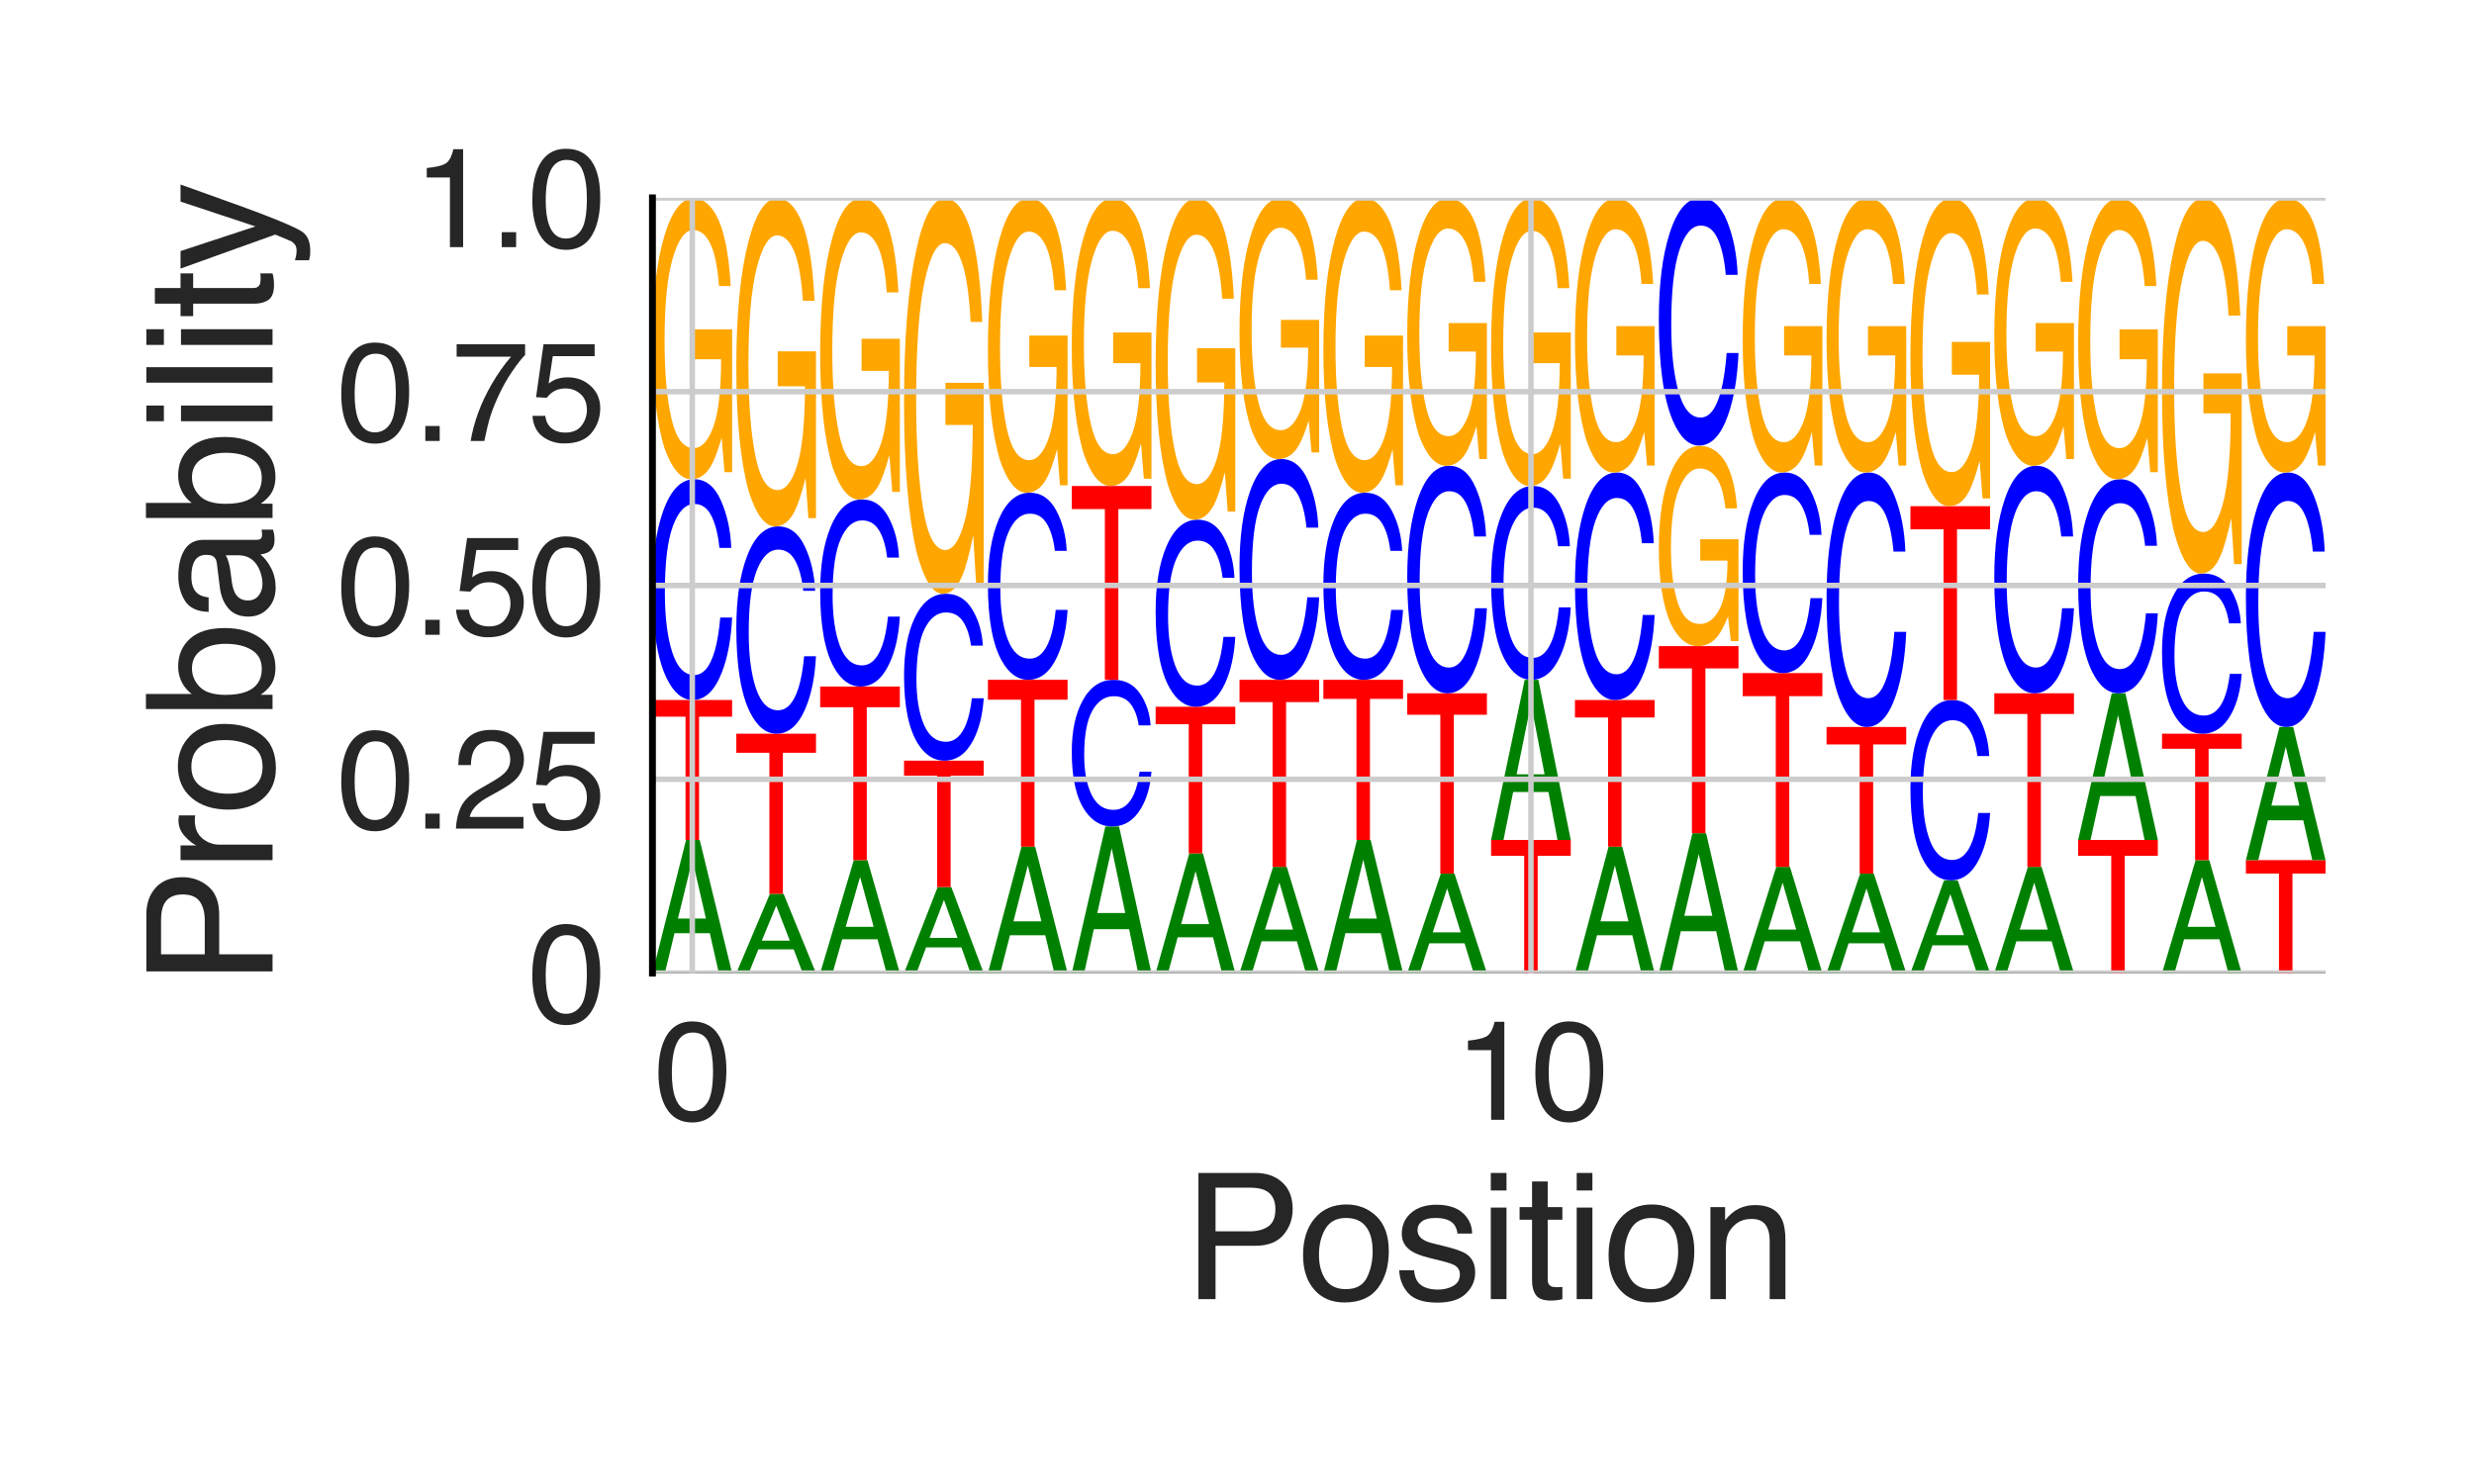 <?xml version="1.0" encoding="utf-8" standalone="no"?>
<!DOCTYPE svg PUBLIC "-//W3C//DTD SVG 1.1//EN"
  "http://www.w3.org/Graphics/SVG/1.1/DTD/svg11.dtd">
<svg height="216pt" version="1.1" viewBox="0 0 360 216" width="360pt" xmlns="http://www.w3.org/2000/svg" xmlns:xlink="http://www.w3.org/1999/xlink">
 <defs>
  <style type="text/css">*{stroke-linecap:butt;stroke-linejoin:round;}</style>
 </defs>
 <g id="figure_1">
  <g id="patch_1">
   <path d="M 0 216 
L 360 216 
L 360 0 
L 0 0 
z
" style="fill:#ffffff;"/>
  </g>
  <g id="axes_1">
   <g id="patch_2">
    <path d="M 94.94 141.64 
L 338.4 141.64 
L 338.4 28.8 
L 94.94 28.8 
z
" style="fill:#ffffff;"/>
   </g>
   <g id="line2d_1">
    <path clip-path="url(#pf99975a24c)" d="M 94.94 141.64 
L 338.4 141.64 
" style="fill:none;stroke:#000000;stroke-linecap:round;stroke-width:0.5;"/>
   </g>
   <g id="patch_3">
    <path clip-path="url(#pf99975a24c)" d="M 102.722 133.698 
L 100.749 125.135 
L 98.653 133.698 
L 102.722 133.698 
z
M 99.83 122.255 
L 101.819 122.255 
L 106.533 141.64 
L 104.603 141.64 
L 103.288 135.834 
L 98.149 135.834 
L 96.743 141.64 
L 94.94 141.64 
L 99.83 122.255 
z
M 100.741 122.255 
L 100.741 122.255 
z
" style="fill:#008000;"/>
   </g>
   <g id="patch_4">
    <path clip-path="url(#pf99975a24c)" d="M 106.533 101.889 
L 106.533 104.316 
L 101.719 104.316 
L 101.719 122.255 
L 99.755 122.255 
L 99.755 104.316 
L 94.94 104.316 
L 94.94 101.889 
L 106.533 101.889 
z
" style="fill:#ff0000;"/>
   </g>
   <g id="patch_5">
    <path clip-path="url(#pf99975a24c)" d="M 101.036 69.757 
Q 103.518 69.757 104.888 72.814 
Q 106.257 75.865 106.408 79.746 
L 104.683 79.746 
Q 104.389 76.802 103.513 75.081 
Q 102.636 73.353 101.053 73.353 
Q 99.122 73.353 97.935 76.523 
Q 96.748 79.686 96.748 86.225 
Q 96.748 91.589 97.818 94.925 
Q 98.892 98.254 101.019 98.254 
Q 102.974 98.254 103.999 94.745 
Q 104.54 92.898 104.808 89.881 
L 106.533 89.881 
Q 106.303 94.699 105.004 97.962 
Q 103.447 101.889 100.805 101.889 
Q 98.527 101.889 96.979 98.666 
Q 94.94 94.413 94.94 85.521 
Q 94.94 78.776 96.472 74.456 
Q 98.126 69.757 101.036 69.757 
z
M 100.68 69.757 
L 100.68 69.757 
z
" style="fill:#0000ff;"/>
   </g>
   <g id="patch_6">
    <path clip-path="url(#pf99975a24c)" d="M 100.919 28.859 
Q 102.708 28.859 104.012 30.976 
Q 105.903 34.015 106.326 41.634 
L 104.626 41.634 
Q 104.314 37.376 103.338 35.429 
Q 102.362 33.482 100.875 33.482 
Q 99.114 33.482 97.909 37.537 
Q 96.704 41.583 96.704 49.6 
Q 96.704 56.525 97.696 60.877 
Q 98.691 65.228 100.936 65.228 
Q 102.655 65.228 103.783 62.18 
Q 104.911 59.124 104.936 52.292 
L 100.963 52.292 
L 100.963 47.933 
L 106.533 47.933 
L 106.533 68.724 
L 105.428 68.724 
L 105.013 63.721 
Q 104.142 66.659 103.468 67.802 
Q 102.334 69.757 100.59 69.757 
Q 98.337 69.757 96.712 65.287 
Q 94.94 59.675 94.94 49.888 
Q 94.94 40.127 96.668 34.362 
Q 98.31 28.859 100.919 28.859 
z
M 100.634 28.8 
L 100.634 28.8 
z
" style="fill:#ffa600;"/>
   </g>
   <g id="patch_7">
    <path clip-path="url(#pf99975a24c)" d="M 114.925 136.912 
L 112.953 131.814 
L 110.856 136.912 
L 114.925 136.912 
z
M 112.033 130.099 
L 114.023 130.099 
L 118.737 141.64 
L 116.807 141.64 
L 115.491 138.184 
L 110.352 138.184 
L 108.946 141.64 
L 107.144 141.64 
L 112.033 130.099 
z
M 112.944 130.099 
L 112.944 130.099 
z
" style="fill:#008000;"/>
   </g>
   <g id="patch_8">
    <path clip-path="url(#pf99975a24c)" d="M 118.737 106.792 
L 118.737 109.569 
L 113.922 109.569 
L 113.922 130.099 
L 111.958 130.099 
L 111.958 109.569 
L 107.144 109.569 
L 107.144 106.792 
L 118.737 106.792 
z
" style="fill:#ff0000;"/>
   </g>
   <g id="patch_9">
    <path clip-path="url(#pf99975a24c)" d="M 113.239 76.621 
Q 115.722 76.621 117.091 79.492 
Q 118.461 82.356 118.612 86 
L 116.886 86 
Q 116.593 83.236 115.716 81.62 
Q 114.839 79.997 113.256 79.997 
Q 111.326 79.997 110.139 82.974 
Q 108.951 85.944 108.951 92.084 
Q 108.951 97.12 110.022 100.253 
Q 111.095 103.379 113.222 103.379 
Q 115.178 103.379 116.203 100.084 
Q 116.744 98.349 117.012 95.516 
L 118.737 95.516 
Q 118.506 100.04 117.208 103.104 
Q 115.651 106.792 113.009 106.792 
Q 110.731 106.792 109.182 103.766 
Q 107.144 99.772 107.144 91.423 
Q 107.144 85.089 108.675 81.033 
Q 110.329 76.621 113.239 76.621 
z
M 112.883 76.621 
L 112.883 76.621 
z
" style="fill:#0000ff;"/>
   </g>
   <g id="patch_10">
    <path clip-path="url(#pf99975a24c)" d="M 113.123 28.869 
Q 114.911 28.869 116.216 31.34 
Q 118.107 34.889 118.53 43.785 
L 116.829 43.785 
Q 116.517 38.813 115.541 36.54 
Q 114.566 34.266 113.078 34.266 
Q 111.318 34.266 110.112 39.001 
Q 108.907 43.726 108.907 53.086 
Q 108.907 61.172 109.899 66.252 
Q 110.895 71.333 113.139 71.333 
Q 114.859 71.333 115.986 67.775 
Q 117.114 64.206 117.139 56.229 
L 113.167 56.229 
L 113.167 51.139 
L 118.737 51.139 
L 118.737 75.415 
L 117.631 75.415 
L 117.216 69.574 
Q 116.346 73.003 115.671 74.338 
Q 114.538 76.621 112.794 76.621 
Q 110.541 76.621 108.915 71.402 
Q 107.144 64.849 107.144 53.422 
Q 107.144 42.025 108.871 35.294 
Q 110.513 28.869 113.123 28.869 
z
M 112.838 28.8 
L 112.838 28.8 
z
" style="fill:#ffa600;"/>
   </g>
   <g id="patch_11">
    <path clip-path="url(#pf99975a24c)" d="M 127.129 134.903 
L 125.156 127.639 
L 123.06 134.903 
L 127.129 134.903 
z
M 124.237 125.197 
L 126.226 125.197 
L 130.94 141.64 
L 129.01 141.64 
L 127.695 136.715 
L 122.556 136.715 
L 121.15 141.64 
L 119.347 141.64 
L 124.237 125.197 
z
M 125.148 125.197 
L 125.148 125.197 
z
" style="fill:#008000;"/>
   </g>
   <g id="patch_12">
    <path clip-path="url(#pf99975a24c)" d="M 130.94 99.928 
L 130.94 102.939 
L 126.126 102.939 
L 126.126 125.197 
L 124.162 125.197 
L 124.162 102.939 
L 119.347 102.939 
L 119.347 99.928 
L 130.94 99.928 
z
" style="fill:#ff0000;"/>
   </g>
   <g id="patch_13">
    <path clip-path="url(#pf99975a24c)" d="M 125.443 72.699 
Q 127.925 72.699 129.295 75.29 
Q 130.664 77.874 130.815 81.163 
L 129.09 81.163 
Q 128.796 78.669 127.92 77.21 
Q 127.043 75.746 125.46 75.746 
Q 123.529 75.746 122.342 78.432 
Q 121.155 81.113 121.155 86.654 
Q 121.155 91.199 122.225 94.026 
Q 123.299 96.848 125.426 96.848 
Q 127.381 96.848 128.406 93.874 
Q 128.947 92.309 129.215 89.752 
L 130.94 89.752 
Q 130.71 93.835 129.411 96.6 
Q 127.854 99.928 125.212 99.928 
Q 122.934 99.928 121.386 97.197 
Q 119.347 93.593 119.347 86.057 
Q 119.347 80.341 120.879 76.681 
Q 122.533 72.699 125.443 72.699 
z
M 125.087 72.699 
L 125.087 72.699 
z
" style="fill:#0000ff;"/>
   </g>
   <g id="patch_14">
    <path clip-path="url(#pf99975a24c)" d="M 125.326 28.864 
Q 127.115 28.864 128.419 31.132 
Q 130.31 34.389 130.733 42.556 
L 129.033 42.556 
Q 128.721 37.992 127.745 35.905 
Q 126.769 33.818 125.282 33.818 
Q 123.521 33.818 122.316 38.164 
Q 121.111 42.501 121.111 51.094 
Q 121.111 58.517 122.103 63.181 
Q 123.098 67.844 125.343 67.844 
Q 127.062 67.844 128.19 64.578 
Q 129.318 61.302 129.343 53.98 
L 125.37 53.98 
L 125.37 49.307 
L 130.94 49.307 
L 130.94 71.592 
L 129.835 71.592 
L 129.42 66.229 
Q 128.549 69.378 127.875 70.603 
Q 126.741 72.699 124.997 72.699 
Q 122.744 72.699 121.119 67.908 
Q 119.347 61.892 119.347 51.403 
Q 119.347 40.941 121.075 34.761 
Q 122.717 28.864 125.326 28.864 
z
M 125.041 28.8 
L 125.041 28.8 
z
" style="fill:#ffa600;"/>
   </g>
   <g id="patch_15">
    <path clip-path="url(#pf99975a24c)" d="M 139.332 136.51 
L 137.36 130.979 
L 135.263 136.51 
L 139.332 136.51 
z
M 136.44 129.119 
L 138.43 129.119 
L 143.144 141.64 
L 141.214 141.64 
L 139.898 137.89 
L 134.759 137.89 
L 133.353 141.64 
L 131.551 141.64 
L 136.44 129.119 
z
M 137.351 129.119 
L 137.351 129.119 
z
" style="fill:#008000;"/>
   </g>
   <g id="patch_16">
    <path clip-path="url(#pf99975a24c)" d="M 143.144 110.715 
L 143.144 112.907 
L 138.329 112.907 
L 138.329 129.119 
L 136.365 129.119 
L 136.365 112.907 
L 131.551 112.907 
L 131.551 110.715 
L 143.144 110.715 
z
" style="fill:#ff0000;"/>
   </g>
   <g id="patch_17">
    <path clip-path="url(#pf99975a24c)" d="M 137.646 86.427 
Q 140.129 86.427 141.498 88.737 
Q 142.868 91.043 143.019 93.977 
L 141.293 93.977 
Q 141 91.751 140.123 90.45 
Q 139.246 89.144 137.663 89.144 
Q 135.733 89.144 134.546 91.54 
Q 133.358 93.932 133.358 98.875 
Q 133.358 102.928 134.429 105.45 
Q 135.502 107.967 137.629 107.967 
Q 139.585 107.967 140.61 105.314 
Q 141.151 103.918 141.419 101.637 
L 143.144 101.637 
Q 142.913 105.279 141.615 107.746 
Q 140.058 110.715 137.416 110.715 
Q 135.138 110.715 133.589 108.278 
Q 131.551 105.063 131.551 98.342 
Q 131.551 93.243 133.082 89.978 
Q 134.736 86.427 137.646 86.427 
z
M 137.29 86.427 
L 137.29 86.427 
z
" style="fill:#0000ff;"/>
   </g>
   <g id="patch_18">
    <path clip-path="url(#pf99975a24c)" d="M 137.53 28.883 
Q 139.318 28.883 140.623 31.861 
Q 142.514 36.137 142.937 46.857 
L 141.237 46.857 
Q 140.924 40.866 139.948 38.127 
Q 138.973 35.387 137.485 35.387 
Q 135.725 35.387 134.519 41.092 
Q 133.314 46.786 133.314 58.066 
Q 133.314 67.809 134.306 73.932 
Q 135.302 80.054 137.546 80.054 
Q 139.266 80.054 140.393 75.766 
Q 141.521 71.466 141.546 61.854 
L 137.574 61.854 
L 137.574 55.719 
L 143.144 55.719 
L 143.144 84.974 
L 142.038 84.974 
L 141.624 77.934 
Q 140.753 82.067 140.078 83.675 
Q 138.945 86.427 137.201 86.427 
Q 134.948 86.427 133.322 80.138 
Q 131.551 72.24 131.551 58.471 
Q 131.551 44.737 133.278 36.626 
Q 134.92 28.883 137.53 28.883 
z
M 137.245 28.8 
L 137.245 28.8 
z
" style="fill:#ffa600;"/>
   </g>
   <g id="patch_19">
    <path clip-path="url(#pf99975a24c)" d="M 151.536 134.099 
L 149.563 125.97 
L 147.467 134.099 
L 151.536 134.099 
z
M 148.644 123.236 
L 150.633 123.236 
L 155.347 141.64 
L 153.418 141.64 
L 152.102 136.128 
L 146.963 136.128 
L 145.557 141.64 
L 143.754 141.64 
L 148.644 123.236 
z
M 149.555 123.236 
L 149.555 123.236 
z
" style="fill:#008000;"/>
   </g>
   <g id="patch_20">
    <path clip-path="url(#pf99975a24c)" d="M 155.347 98.948 
L 155.347 101.842 
L 150.533 101.842 
L 150.533 123.236 
L 148.569 123.236 
L 148.569 101.842 
L 143.754 101.842 
L 143.754 98.948 
L 155.347 98.948 
z
" style="fill:#ff0000;"/>
   </g>
   <g id="patch_21">
    <path clip-path="url(#pf99975a24c)" d="M 149.85 71.718 
Q 152.332 71.718 153.702 74.309 
Q 155.071 76.894 155.222 80.183 
L 153.497 80.183 
Q 153.204 77.688 152.327 76.229 
Q 151.45 74.765 149.867 74.765 
Q 147.936 74.765 146.749 77.451 
Q 145.562 80.132 145.562 85.674 
Q 145.562 90.219 146.632 93.046 
Q 147.706 95.867 149.833 95.867 
Q 151.789 95.867 152.813 92.894 
Q 153.354 91.328 153.622 88.771 
L 155.347 88.771 
Q 155.117 92.854 153.818 95.619 
Q 152.261 98.948 149.619 98.948 
Q 147.341 98.948 145.793 96.216 
Q 143.754 92.612 143.754 85.077 
Q 143.754 79.361 145.286 75.7 
Q 146.94 71.718 149.85 71.718 
z
M 149.494 71.718 
L 149.494 71.718 
z
" style="fill:#0000ff;"/>
   </g>
   <g id="patch_22">
    <path clip-path="url(#pf99975a24c)" d="M 149.733 28.862 
Q 151.522 28.862 152.826 31.08 
Q 154.717 34.265 155.14 42.249 
L 153.44 42.249 
Q 153.128 37.786 152.152 35.746 
Q 151.176 33.706 149.689 33.706 
Q 147.928 33.706 146.723 37.955 
Q 145.518 42.195 145.518 50.596 
Q 145.518 57.853 146.51 62.413 
Q 147.505 66.972 149.75 66.972 
Q 151.469 66.972 152.597 63.779 
Q 153.725 60.576 153.75 53.417 
L 149.777 53.417 
L 149.777 48.849 
L 155.347 48.849 
L 155.347 70.636 
L 154.242 70.636 
L 153.827 65.393 
Q 152.956 68.472 152.282 69.669 
Q 151.148 71.718 149.404 71.718 
Q 147.151 71.718 145.526 67.034 
Q 143.754 61.153 143.754 50.898 
Q 143.754 40.67 145.482 34.628 
Q 147.124 28.862 149.733 28.862 
z
M 149.448 28.8 
L 149.448 28.8 
z
" style="fill:#ffa600;"/>
   </g>
   <g id="patch_23">
    <path clip-path="url(#pf99975a24c)" d="M 163.739 132.894 
L 161.767 123.465 
L 159.67 132.894 
L 163.739 132.894 
z
M 160.847 120.294 
L 162.837 120.294 
L 167.551 141.64 
L 165.621 141.64 
L 164.305 135.247 
L 159.166 135.247 
L 157.76 141.64 
L 155.958 141.64 
L 160.847 120.294 
z
M 161.758 120.294 
L 161.758 120.294 
z
" style="fill:#008000;"/>
   </g>
   <g id="patch_24">
    <path clip-path="url(#pf99975a24c)" d="M 162.053 98.948 
Q 164.536 98.948 165.905 100.979 
Q 167.275 103.005 167.426 105.583 
L 165.7 105.583 
Q 165.407 103.628 164.53 102.484 
Q 163.653 101.336 162.07 101.336 
Q 160.14 101.336 158.953 103.442 
Q 157.765 105.544 157.765 109.888 
Q 157.765 113.451 158.836 115.667 
Q 159.909 117.879 162.036 117.879 
Q 163.992 117.879 165.017 115.548 
Q 165.558 114.321 165.826 112.316 
L 167.551 112.316 
Q 167.32 115.517 166.022 117.685 
Q 164.465 120.294 161.823 120.294 
Q 159.545 120.294 157.996 118.153 
Q 155.958 115.327 155.958 109.42 
Q 155.958 104.939 157.489 102.069 
Q 159.143 98.948 162.053 98.948 
z
M 161.697 98.948 
L 161.697 98.948 
z
" style="fill:#0000ff;"/>
   </g>
   <g id="patch_25">
    <path clip-path="url(#pf99975a24c)" d="M 167.551 70.738 
L 167.551 74.099 
L 162.736 74.099 
L 162.736 98.948 
L 160.772 98.948 
L 160.772 74.099 
L 155.958 74.099 
L 155.958 70.738 
L 167.551 70.738 
z
" style="fill:#ff0000;"/>
   </g>
   <g id="patch_26">
    <path clip-path="url(#pf99975a24c)" d="M 161.937 28.861 
Q 163.725 28.861 165.03 31.028 
Q 166.921 34.14 167.344 41.941 
L 165.644 41.941 
Q 165.331 37.581 164.355 35.587 
Q 163.38 33.594 161.892 33.594 
Q 160.132 33.594 158.926 37.746 
Q 157.721 41.889 157.721 50.098 
Q 157.721 57.189 158.714 61.645 
Q 159.709 66.1 161.953 66.1 
Q 163.673 66.1 164.8 62.98 
Q 165.928 59.85 165.953 52.855 
L 161.981 52.855 
L 161.981 48.391 
L 167.551 48.391 
L 167.551 69.68 
L 166.445 69.68 
L 166.031 64.557 
Q 165.16 67.565 164.485 68.735 
Q 163.352 70.738 161.608 70.738 
Q 159.355 70.738 157.729 66.161 
Q 155.958 60.414 155.958 50.393 
Q 155.958 40.398 157.685 34.495 
Q 159.327 28.861 161.937 28.861 
z
M 161.652 28.8 
L 161.652 28.8 
z
" style="fill:#ffa600;"/>
   </g>
   <g id="patch_27">
    <path clip-path="url(#pf99975a24c)" d="M 175.943 134.501 
L 173.97 126.804 
L 171.874 134.501 
L 175.943 134.501 
z
M 173.051 124.216 
L 175.04 124.216 
L 179.754 141.64 
L 177.825 141.64 
L 176.509 136.422 
L 171.37 136.422 
L 169.964 141.64 
L 168.161 141.64 
L 173.051 124.216 
z
M 173.962 124.216 
L 173.962 124.216 
z
" style="fill:#008000;"/>
   </g>
   <g id="patch_28">
    <path clip-path="url(#pf99975a24c)" d="M 179.754 102.87 
L 179.754 105.413 
L 174.94 105.413 
L 174.94 124.216 
L 172.976 124.216 
L 172.976 105.413 
L 168.161 105.413 
L 168.161 102.87 
L 179.754 102.87 
z
" style="fill:#ff0000;"/>
   </g>
   <g id="patch_29">
    <path clip-path="url(#pf99975a24c)" d="M 174.257 75.641 
Q 176.739 75.641 178.109 78.231 
Q 179.478 80.816 179.629 84.105 
L 177.904 84.105 
Q 177.611 81.61 176.734 80.152 
Q 175.857 78.687 174.274 78.687 
Q 172.343 78.687 171.156 81.374 
Q 169.969 84.054 169.969 89.596 
Q 169.969 94.141 171.039 96.968 
Q 172.113 99.789 174.24 99.789 
Q 176.196 99.789 177.22 96.816 
Q 177.761 95.25 178.029 92.693 
L 179.754 92.693 
Q 179.524 96.777 178.226 99.542 
Q 176.668 102.87 174.026 102.87 
Q 171.748 102.87 170.2 100.139 
Q 168.161 96.534 168.161 88.999 
Q 168.161 83.283 169.693 79.622 
Q 171.347 75.641 174.257 75.641 
z
M 173.901 75.641 
L 173.901 75.641 
z
" style="fill:#0000ff;"/>
   </g>
   <g id="patch_30">
    <path clip-path="url(#pf99975a24c)" d="M 174.14 28.868 
Q 175.929 28.868 177.233 31.288 
Q 179.124 34.764 179.547 43.478 
L 177.847 43.478 
Q 177.535 38.608 176.559 36.381 
Q 175.583 34.154 174.096 34.154 
Q 172.335 34.154 171.13 38.792 
Q 169.925 43.42 169.925 52.588 
Q 169.925 60.508 170.917 65.484 
Q 171.912 70.461 174.157 70.461 
Q 175.876 70.461 177.004 66.975 
Q 178.132 63.48 178.157 55.667 
L 174.184 55.667 
L 174.184 50.681 
L 179.754 50.681 
L 179.754 74.459 
L 178.649 74.459 
L 178.234 68.737 
Q 177.363 72.097 176.689 73.404 
Q 175.555 75.641 173.811 75.641 
Q 171.558 75.641 169.933 70.529 
Q 168.161 64.11 168.161 52.917 
Q 168.161 41.754 169.889 35.161 
Q 171.531 28.868 174.14 28.868 
z
M 173.855 28.8 
L 173.855 28.8 
z
" style="fill:#ffa600;"/>
   </g>
   <g id="patch_31">
    <path clip-path="url(#pf99975a24c)" d="M 188.146 135.305 
L 186.174 128.474 
L 184.077 135.305 
L 188.146 135.305 
z
M 185.254 126.177 
L 187.244 126.177 
L 191.958 141.64 
L 190.028 141.64 
L 188.712 137.009 
L 183.573 137.009 
L 182.167 141.64 
L 180.365 141.64 
L 185.254 126.177 
z
M 186.165 126.177 
L 186.165 126.177 
z
" style="fill:#008000;"/>
   </g>
   <g id="patch_32">
    <path clip-path="url(#pf99975a24c)" d="M 191.958 98.948 
L 191.958 102.192 
L 187.143 102.192 
L 187.143 126.177 
L 185.179 126.177 
L 185.179 102.192 
L 180.365 102.192 
L 180.365 98.948 
L 191.958 98.948 
z
" style="fill:#ff0000;"/>
   </g>
   <g id="patch_33">
    <path clip-path="url(#pf99975a24c)" d="M 186.46 66.816 
Q 188.943 66.816 190.312 69.873 
Q 191.682 72.923 191.833 76.804 
L 190.107 76.804 
Q 189.814 73.86 188.937 72.139 
Q 188.06 70.411 186.477 70.411 
Q 184.547 70.411 183.36 73.581 
Q 182.172 76.744 182.172 83.284 
Q 182.172 88.647 183.243 91.983 
Q 184.316 95.313 186.443 95.313 
Q 188.399 95.313 189.424 91.804 
Q 189.965 89.956 190.233 86.939 
L 191.958 86.939 
Q 191.727 91.757 190.429 95.02 
Q 188.872 98.948 186.23 98.948 
Q 183.952 98.948 182.403 95.725 
Q 180.365 91.471 180.365 82.579 
Q 180.365 75.834 181.896 71.514 
Q 183.55 66.816 186.46 66.816 
z
M 186.104 66.816 
L 186.104 66.816 
z
" style="fill:#0000ff;"/>
   </g>
   <g id="patch_34">
    <path clip-path="url(#pf99975a24c)" d="M 186.344 28.855 
Q 188.132 28.855 189.437 30.819 
Q 191.328 33.64 191.751 40.712 
L 190.051 40.712 
Q 189.738 36.76 188.762 34.953 
Q 187.787 33.145 186.299 33.145 
Q 184.539 33.145 183.333 36.909 
Q 182.128 40.665 182.128 48.106 
Q 182.128 54.534 183.121 58.573 
Q 184.116 62.612 186.36 62.612 
Q 188.08 62.612 189.207 59.783 
Q 190.335 56.946 190.36 50.605 
L 186.388 50.605 
L 186.388 46.558 
L 191.958 46.558 
L 191.958 65.857 
L 190.852 65.857 
L 190.438 61.213 
Q 189.567 63.94 188.892 65 
Q 187.759 66.816 186.015 66.816 
Q 183.762 66.816 182.136 62.667 
Q 180.365 57.457 180.365 48.374 
Q 180.365 39.314 182.092 33.963 
Q 183.734 28.855 186.344 28.855 
z
M 186.059 28.8 
L 186.059 28.8 
z
" style="fill:#ffa600;"/>
   </g>
   <g id="patch_35">
    <path clip-path="url(#pf99975a24c)" d="M 200.35 133.698 
L 198.377 125.135 
L 196.281 133.698 
L 200.35 133.698 
z
M 197.458 122.255 
L 199.447 122.255 
L 204.161 141.64 
L 202.232 141.64 
L 200.916 135.834 
L 195.777 135.834 
L 194.371 141.64 
L 192.568 141.64 
L 197.458 122.255 
z
M 198.369 122.255 
L 198.369 122.255 
z
" style="fill:#008000;"/>
   </g>
   <g id="patch_36">
    <path clip-path="url(#pf99975a24c)" d="M 204.161 98.948 
L 204.161 101.725 
L 199.347 101.725 
L 199.347 122.255 
L 197.383 122.255 
L 197.383 101.725 
L 192.568 101.725 
L 192.568 98.948 
L 204.161 98.948 
z
" style="fill:#ff0000;"/>
   </g>
   <g id="patch_37">
    <path clip-path="url(#pf99975a24c)" d="M 198.664 71.718 
Q 201.146 71.718 202.516 74.309 
Q 203.885 76.894 204.036 80.183 
L 202.311 80.183 
Q 202.018 77.688 201.141 76.229 
Q 200.264 74.765 198.681 74.765 
Q 196.75 74.765 195.563 77.451 
Q 194.376 80.132 194.376 85.674 
Q 194.376 90.219 195.446 93.046 
Q 196.52 95.867 198.647 95.867 
Q 200.603 95.867 201.627 92.894 
Q 202.168 91.328 202.436 88.771 
L 204.161 88.771 
Q 203.931 92.854 202.633 95.619 
Q 201.075 98.948 198.433 98.948 
Q 196.155 98.948 194.607 96.216 
Q 192.568 92.612 192.568 85.077 
Q 192.568 79.361 194.1 75.7 
Q 195.754 71.718 198.664 71.718 
z
M 198.308 71.718 
L 198.308 71.718 
z
" style="fill:#0000ff;"/>
   </g>
   <g id="patch_38">
    <path clip-path="url(#pf99975a24c)" d="M 198.547 28.862 
Q 200.336 28.862 201.64 31.08 
Q 203.531 34.265 203.954 42.249 
L 202.254 42.249 
Q 201.942 37.786 200.966 35.746 
Q 199.99 33.706 198.503 33.706 
Q 196.742 33.706 195.537 37.955 
Q 194.332 42.195 194.332 50.596 
Q 194.332 57.853 195.324 62.413 
Q 196.319 66.972 198.564 66.972 
Q 200.283 66.972 201.411 63.779 
Q 202.539 60.576 202.564 53.417 
L 198.591 53.417 
L 198.591 48.849 
L 204.161 48.849 
L 204.161 70.636 
L 203.056 70.636 
L 202.641 65.393 
Q 201.77 68.472 201.096 69.669 
Q 199.962 71.718 198.218 71.718 
Q 195.965 71.718 194.34 67.034 
Q 192.568 61.153 192.568 50.898 
Q 192.568 40.67 194.296 34.628 
Q 195.938 28.862 198.547 28.862 
z
M 198.262 28.8 
L 198.262 28.8 
z
" style="fill:#ffa600;"/>
   </g>
   <g id="patch_39">
    <path clip-path="url(#pf99975a24c)" d="M 212.553 135.706 
L 210.581 129.309 
L 208.484 135.706 
L 212.553 135.706 
z
M 209.661 127.158 
L 211.651 127.158 
L 216.365 141.64 
L 214.435 141.64 
L 213.119 137.303 
L 207.98 137.303 
L 206.574 141.64 
L 204.772 141.64 
L 209.661 127.158 
z
M 210.572 127.158 
L 210.572 127.158 
z
" style="fill:#008000;"/>
   </g>
   <g id="patch_40">
    <path clip-path="url(#pf99975a24c)" d="M 216.365 100.909 
L 216.365 104.036 
L 211.55 104.036 
L 211.55 127.158 
L 209.586 127.158 
L 209.586 104.036 
L 204.772 104.036 
L 204.772 100.909 
L 216.365 100.909 
z
" style="fill:#ff0000;"/>
   </g>
   <g id="patch_41">
    <path clip-path="url(#pf99975a24c)" d="M 210.867 67.796 
Q 213.35 67.796 214.719 70.946 
Q 216.089 74.09 216.24 78.09 
L 214.514 78.09 
Q 214.221 75.056 213.344 73.282 
Q 212.467 71.501 210.884 71.501 
Q 208.954 71.501 207.767 74.768 
Q 206.579 78.028 206.579 84.767 
Q 206.579 90.294 207.65 93.732 
Q 208.723 97.163 210.85 97.163 
Q 212.806 97.163 213.831 93.547 
Q 214.372 91.643 214.64 88.534 
L 216.365 88.534 
Q 216.134 93.499 214.836 96.861 
Q 213.279 100.909 210.637 100.909 
Q 208.359 100.909 206.81 97.587 
Q 204.772 93.204 204.772 84.041 
Q 204.772 77.09 206.303 72.638 
Q 207.957 67.796 210.867 67.796 
z
M 210.511 67.796 
L 210.511 67.796 
z
" style="fill:#0000ff;"/>
   </g>
   <g id="patch_42">
    <path clip-path="url(#pf99975a24c)" d="M 210.751 28.856 
Q 212.539 28.856 213.844 30.872 
Q 215.735 33.765 216.158 41.02 
L 214.458 41.02 
Q 214.145 36.965 213.169 35.111 
Q 212.194 33.257 210.706 33.257 
Q 208.946 33.257 207.74 37.118 
Q 206.535 40.971 206.535 48.604 
Q 206.535 55.198 207.528 59.341 
Q 208.523 63.484 210.767 63.484 
Q 212.487 63.484 213.614 60.582 
Q 214.742 57.672 214.767 51.168 
L 210.795 51.168 
L 210.795 47.016 
L 216.365 47.016 
L 216.365 66.813 
L 215.259 66.813 
L 214.845 62.049 
Q 213.974 64.846 213.299 65.934 
Q 212.166 67.796 210.422 67.796 
Q 208.169 67.796 206.543 63.54 
Q 204.772 58.196 204.772 48.878 
Q 204.772 39.585 206.499 34.096 
Q 208.141 28.856 210.751 28.856 
z
M 210.466 28.8 
L 210.466 28.8 
z
" style="fill:#ffa600;"/>
   </g>
   <g id="patch_43">
    <path clip-path="url(#pf99975a24c)" d="M 228.568 122.255 
L 228.568 124.565 
L 223.754 124.565 
L 223.754 141.64 
L 221.79 141.64 
L 221.79 124.565 
L 216.975 124.565 
L 216.975 122.255 
L 228.568 122.255 
z
" style="fill:#ff0000;"/>
   </g>
   <g id="patch_44">
    <path clip-path="url(#pf99975a24c)" d="M 224.757 112.706 
L 222.784 102.41 
L 220.688 112.706 
L 224.757 112.706 
z
M 221.865 98.948 
L 223.854 98.948 
L 228.568 122.255 
L 226.639 122.255 
L 225.323 115.275 
L 220.184 115.275 
L 218.778 122.255 
L 216.975 122.255 
L 221.865 98.948 
z
M 222.776 98.948 
L 222.776 98.948 
z
" style="fill:#008000;"/>
   </g>
   <g id="patch_45">
    <path clip-path="url(#pf99975a24c)" d="M 223.071 70.738 
Q 225.553 70.738 226.923 73.422 
Q 228.292 76.1 228.443 79.507 
L 226.718 79.507 
Q 226.425 76.922 225.548 75.411 
Q 224.671 73.894 223.088 73.894 
Q 221.157 73.894 219.97 76.677 
Q 218.783 79.455 218.783 85.196 
Q 218.783 89.904 219.853 92.833 
Q 220.927 95.756 223.054 95.756 
Q 225.01 95.756 226.035 92.676 
Q 226.575 91.054 226.843 88.405 
L 228.568 88.405 
Q 228.338 92.635 227.04 95.5 
Q 225.482 98.948 222.84 98.948 
Q 220.562 98.948 219.014 96.118 
Q 216.975 92.384 216.975 84.577 
Q 216.975 78.655 218.507 74.863 
Q 220.161 70.738 223.071 70.738 
z
M 222.715 70.738 
L 222.715 70.738 
z
" style="fill:#0000ff;"/>
   </g>
   <g id="patch_46">
    <path clip-path="url(#pf99975a24c)" d="M 222.954 28.861 
Q 224.743 28.861 226.047 31.028 
Q 227.938 34.14 228.361 41.941 
L 226.661 41.941 
Q 226.349 37.581 225.373 35.587 
Q 224.397 33.594 222.91 33.594 
Q 221.149 33.594 219.944 37.746 
Q 218.739 41.889 218.739 50.098 
Q 218.739 57.189 219.731 61.645 
Q 220.726 66.1 222.971 66.1 
Q 224.69 66.1 225.818 62.98 
Q 226.946 59.85 226.971 52.855 
L 222.998 52.855 
L 222.998 48.391 
L 228.568 48.391 
L 228.568 69.68 
L 227.463 69.68 
L 227.048 64.557 
Q 226.177 67.565 225.503 68.735 
Q 224.369 70.738 222.625 70.738 
Q 220.372 70.738 218.747 66.161 
Q 216.975 60.414 216.975 50.393 
Q 216.975 40.398 218.703 34.495 
Q 220.345 28.861 222.954 28.861 
z
M 222.669 28.8 
L 222.669 28.8 
z
" style="fill:#ffa600;"/>
   </g>
   <g id="patch_47">
    <path clip-path="url(#pf99975a24c)" d="M 236.96 134.099 
L 234.988 125.97 
L 232.891 134.099 
L 236.96 134.099 
z
M 234.068 123.236 
L 236.058 123.236 
L 240.772 141.64 
L 238.842 141.64 
L 237.526 136.128 
L 232.387 136.128 
L 230.981 141.64 
L 229.179 141.64 
L 234.068 123.236 
z
M 234.98 123.236 
L 234.98 123.236 
z
" style="fill:#008000;"/>
   </g>
   <g id="patch_48">
    <path clip-path="url(#pf99975a24c)" d="M 240.772 101.889 
L 240.772 104.433 
L 235.957 104.433 
L 235.957 123.236 
L 233.993 123.236 
L 233.993 104.433 
L 229.179 104.433 
L 229.179 101.889 
L 240.772 101.889 
z
" style="fill:#ff0000;"/>
   </g>
   <g id="patch_49">
    <path clip-path="url(#pf99975a24c)" d="M 235.274 68.777 
Q 237.757 68.777 239.126 71.927 
Q 240.496 75.071 240.647 79.07 
L 238.921 79.07 
Q 238.628 76.036 237.751 74.262 
Q 236.874 72.482 235.291 72.482 
Q 233.361 72.482 232.174 75.749 
Q 230.986 79.008 230.986 85.747 
Q 230.986 91.274 232.057 94.712 
Q 233.13 98.143 235.257 98.143 
Q 237.213 98.143 238.238 94.527 
Q 238.779 92.623 239.047 89.514 
L 240.772 89.514 
Q 240.541 94.479 239.243 97.842 
Q 237.686 101.889 235.044 101.889 
Q 232.766 101.889 231.217 98.568 
Q 229.179 94.185 229.179 85.021 
Q 229.179 78.07 230.71 73.619 
Q 232.364 68.777 235.274 68.777 
z
M 234.918 68.777 
L 234.918 68.777 
z
" style="fill:#0000ff;"/>
   </g>
   <g id="patch_50">
    <path clip-path="url(#pf99975a24c)" d="M 235.158 28.858 
Q 236.946 28.858 238.251 30.924 
Q 240.142 33.89 240.565 41.327 
L 238.865 41.327 
Q 238.552 37.17 237.576 35.27 
Q 236.601 33.369 235.113 33.369 
Q 233.353 33.369 232.147 37.327 
Q 230.942 41.277 230.942 49.102 
Q 230.942 55.862 231.935 60.109 
Q 232.93 64.356 235.174 64.356 
Q 236.894 64.356 238.021 61.381 
Q 239.149 58.398 239.174 51.73 
L 235.202 51.73 
L 235.202 47.475 
L 240.772 47.475 
L 240.772 67.769 
L 239.666 67.769 
L 239.252 62.885 
Q 238.381 65.752 237.706 66.868 
Q 236.573 68.777 234.829 68.777 
Q 232.576 68.777 230.95 64.414 
Q 229.179 58.935 229.179 49.383 
Q 229.179 39.856 230.906 34.229 
Q 232.548 28.858 235.158 28.858 
z
M 234.873 28.8 
L 234.873 28.8 
z
" style="fill:#ffa600;"/>
   </g>
   <g id="patch_51">
    <path clip-path="url(#pf99975a24c)" d="M 249.164 133.296 
L 247.192 124.3 
L 245.095 133.296 
L 249.164 133.296 
z
M 246.272 121.274 
L 248.261 121.274 
L 252.975 141.64 
L 251.046 141.64 
L 249.73 135.541 
L 244.591 135.541 
L 243.185 141.64 
L 241.382 141.64 
L 246.272 121.274 
z
M 247.183 121.274 
L 247.183 121.274 
z
" style="fill:#008000;"/>
   </g>
   <g id="patch_52">
    <path clip-path="url(#pf99975a24c)" d="M 252.975 94.045 
L 252.975 97.289 
L 248.161 97.289 
L 248.161 121.274 
L 246.197 121.274 
L 246.197 97.289 
L 241.382 97.289 
L 241.382 94.045 
L 252.975 94.045 
z
" style="fill:#ff0000;"/>
   </g>
   <g id="patch_53">
    <path clip-path="url(#pf99975a24c)" d="M 247.361 64.897 
Q 249.15 64.897 250.454 66.405 
Q 252.345 68.571 252.768 74.001 
L 251.068 74.001 
Q 250.756 70.967 249.78 69.579 
Q 248.804 68.191 247.317 68.191 
Q 245.556 68.191 244.351 71.081 
Q 243.146 73.965 243.146 79.679 
Q 243.146 84.615 244.138 87.716 
Q 245.133 90.817 247.378 90.817 
Q 249.097 90.817 250.225 88.645 
Q 251.353 86.467 251.378 81.598 
L 247.405 81.598 
L 247.405 78.49 
L 252.975 78.49 
L 252.975 93.309 
L 251.87 93.309 
L 251.455 89.743 
Q 250.584 91.837 249.91 92.651 
Q 248.777 94.045 247.032 94.045 
Q 244.779 94.045 243.154 90.859 
Q 241.382 86.859 241.382 79.884 
Q 241.382 72.927 243.11 68.819 
Q 244.752 64.897 247.361 64.897 
z
M 247.076 64.854 
L 247.076 64.854 
z
" style="fill:#ffa600;"/>
   </g>
   <g id="patch_54">
    <path clip-path="url(#pf99975a24c)" d="M 247.478 28.8 
Q 249.96 28.8 251.33 32.23 
Q 252.699 35.653 252.85 40.008 
L 251.125 40.008 
Q 250.832 36.704 249.955 34.773 
Q 249.078 32.834 247.495 32.834 
Q 245.564 32.834 244.377 36.391 
Q 243.19 39.941 243.19 47.278 
Q 243.19 53.296 244.261 57.04 
Q 245.334 60.776 247.461 60.776 
Q 249.417 60.776 250.442 56.838 
Q 250.982 54.765 251.25 51.38 
L 252.975 51.38 
Q 252.745 56.786 251.447 60.447 
Q 249.889 64.854 247.247 64.854 
Q 244.969 64.854 243.421 61.238 
Q 241.382 56.465 241.382 46.488 
Q 241.382 38.919 242.914 34.072 
Q 244.568 28.8 247.478 28.8 
z
M 247.122 28.8 
L 247.122 28.8 
z
" style="fill:#0000ff;"/>
   </g>
   <g id="patch_55">
    <path clip-path="url(#pf99975a24c)" d="M 261.367 135.305 
L 259.395 128.474 
L 257.298 135.305 
L 261.367 135.305 
z
M 258.475 126.177 
L 260.465 126.177 
L 265.179 141.64 
L 263.249 141.64 
L 261.933 137.009 
L 256.795 137.009 
L 255.388 141.64 
L 253.586 141.64 
L 258.475 126.177 
z
M 259.387 126.177 
L 259.387 126.177 
z
" style="fill:#008000;"/>
   </g>
   <g id="patch_56">
    <path clip-path="url(#pf99975a24c)" d="M 265.179 97.967 
L 265.179 101.328 
L 260.364 101.328 
L 260.364 126.177 
L 258.4 126.177 
L 258.4 101.328 
L 253.586 101.328 
L 253.586 97.967 
L 265.179 97.967 
z
" style="fill:#ff0000;"/>
   </g>
   <g id="patch_57">
    <path clip-path="url(#pf99975a24c)" d="M 259.681 68.777 
Q 262.164 68.777 263.533 71.554 
Q 264.903 74.325 265.054 77.851 
L 263.328 77.851 
Q 263.035 75.176 262.158 73.613 
Q 261.281 72.043 259.698 72.043 
Q 257.768 72.043 256.581 74.923 
Q 255.394 77.796 255.394 83.737 
Q 255.394 88.609 256.464 91.64 
Q 257.537 94.665 259.664 94.665 
Q 261.62 94.665 262.645 91.477 
Q 263.186 89.799 263.454 87.058 
L 265.179 87.058 
Q 264.948 91.435 263.65 94.399 
Q 262.093 97.967 259.451 97.967 
Q 257.173 97.967 255.624 95.039 
Q 253.586 91.175 253.586 83.097 
Q 253.586 76.969 255.117 73.045 
Q 256.772 68.777 259.681 68.777 
z
M 259.325 68.777 
L 259.325 68.777 
z
" style="fill:#0000ff;"/>
   </g>
   <g id="patch_58">
    <path clip-path="url(#pf99975a24c)" d="M 259.565 28.858 
Q 261.353 28.858 262.658 30.924 
Q 264.549 33.89 264.972 41.327 
L 263.272 41.327 
Q 262.959 37.17 261.983 35.27 
Q 261.008 33.369 259.52 33.369 
Q 257.76 33.369 256.554 37.327 
Q 255.349 41.277 255.349 49.102 
Q 255.349 55.862 256.342 60.109 
Q 257.337 64.356 259.581 64.356 
Q 261.301 64.356 262.429 61.381 
Q 263.556 58.398 263.581 51.73 
L 259.609 51.73 
L 259.609 47.475 
L 265.179 47.475 
L 265.179 67.769 
L 264.073 67.769 
L 263.659 62.885 
Q 262.788 65.752 262.113 66.868 
Q 260.98 68.777 259.236 68.777 
Q 256.983 68.777 255.358 64.414 
Q 253.586 58.935 253.586 49.383 
Q 253.586 39.856 255.313 34.229 
Q 256.955 28.858 259.565 28.858 
z
M 259.28 28.8 
L 259.28 28.8 
z
" style="fill:#ffa600;"/>
   </g>
   <g id="patch_59">
    <path clip-path="url(#pf99975a24c)" d="M 273.571 135.706 
L 271.599 129.309 
L 269.502 135.706 
L 273.571 135.706 
z
M 270.679 127.158 
L 272.668 127.158 
L 277.382 141.64 
L 275.453 141.64 
L 274.137 137.303 
L 268.998 137.303 
L 267.592 141.64 
L 265.789 141.64 
L 270.679 127.158 
z
M 271.59 127.158 
L 271.59 127.158 
z
" style="fill:#008000;"/>
   </g>
   <g id="patch_60">
    <path clip-path="url(#pf99975a24c)" d="M 277.382 105.812 
L 277.382 108.355 
L 272.568 108.355 
L 272.568 127.158 
L 270.604 127.158 
L 270.604 108.355 
L 265.789 108.355 
L 265.789 105.812 
L 277.382 105.812 
z
" style="fill:#ff0000;"/>
   </g>
   <g id="patch_61">
    <path clip-path="url(#pf99975a24c)" d="M 271.885 68.777 
Q 274.367 68.777 275.737 72.3 
Q 277.106 75.816 277.257 80.289 
L 275.532 80.289 
Q 275.239 76.896 274.362 74.912 
Q 273.485 72.921 271.902 72.921 
Q 269.971 72.921 268.784 76.574 
Q 267.597 80.22 267.597 87.758 
Q 267.597 93.939 268.668 97.784 
Q 269.741 101.622 271.868 101.622 
Q 273.824 101.622 274.849 97.577 
Q 275.389 95.448 275.657 91.971 
L 277.382 91.971 
Q 277.152 97.524 275.854 101.285 
Q 274.296 105.812 271.654 105.812 
Q 269.376 105.812 267.828 102.097 
Q 265.789 97.194 265.789 86.946 
Q 265.789 79.171 267.321 74.192 
Q 268.975 68.777 271.885 68.777 
z
M 271.529 68.777 
L 271.529 68.777 
z
" style="fill:#0000ff;"/>
   </g>
   <g id="patch_62">
    <path clip-path="url(#pf99975a24c)" d="M 271.768 28.858 
Q 273.557 28.858 274.861 30.924 
Q 276.752 33.89 277.175 41.327 
L 275.475 41.327 
Q 275.163 37.17 274.187 35.27 
Q 273.211 33.369 271.724 33.369 
Q 269.963 33.369 268.758 37.327 
Q 267.553 41.277 267.553 49.102 
Q 267.553 55.862 268.545 60.109 
Q 269.54 64.356 271.785 64.356 
Q 273.504 64.356 274.632 61.381 
Q 275.76 58.398 275.785 51.73 
L 271.812 51.73 
L 271.812 47.475 
L 277.382 47.475 
L 277.382 67.769 
L 276.277 67.769 
L 275.862 62.885 
Q 274.991 65.752 274.317 66.868 
Q 273.184 68.777 271.439 68.777 
Q 269.186 68.777 267.561 64.414 
Q 265.789 58.935 265.789 49.383 
Q 265.789 39.856 267.517 34.229 
Q 269.159 28.858 271.768 28.858 
z
M 271.484 28.8 
L 271.484 28.8 
z
" style="fill:#ffa600;"/>
   </g>
   <g id="patch_63">
    <path clip-path="url(#pf99975a24c)" d="M 285.774 136.108 
L 283.802 130.144 
L 281.705 136.108 
L 285.774 136.108 
z
M 282.882 128.138 
L 284.872 128.138 
L 289.586 141.64 
L 287.656 141.64 
L 286.34 137.596 
L 281.202 137.596 
L 279.795 141.64 
L 277.993 141.64 
L 282.882 128.138 
z
M 283.794 128.138 
L 283.794 128.138 
z
" style="fill:#008000;"/>
   </g>
   <g id="patch_64">
    <path clip-path="url(#pf99975a24c)" d="M 284.088 101.889 
Q 286.571 101.889 287.94 104.387 
Q 289.31 106.879 289.461 110.049 
L 287.735 110.049 
Q 287.442 107.644 286.565 106.238 
Q 285.688 104.827 284.105 104.827 
Q 282.175 104.827 280.988 107.416 
Q 279.801 110 279.801 115.342 
Q 279.801 119.724 280.871 122.449 
Q 281.944 125.169 284.071 125.169 
Q 286.027 125.169 287.052 122.302 
Q 287.593 120.793 287.861 118.328 
L 289.586 118.328 
Q 289.355 122.264 288.057 124.93 
Q 286.5 128.138 283.858 128.138 
Q 281.58 128.138 280.031 125.505 
Q 277.993 122.031 277.993 114.767 
Q 277.993 109.257 279.524 105.728 
Q 281.179 101.889 284.088 101.889 
z
M 283.732 101.889 
L 283.732 101.889 
z
" style="fill:#0000ff;"/>
   </g>
   <g id="patch_65">
    <path clip-path="url(#pf99975a24c)" d="M 289.586 73.679 
L 289.586 77.041 
L 284.771 77.041 
L 284.771 101.889 
L 282.807 101.889 
L 282.807 77.041 
L 277.993 77.041 
L 277.993 73.679 
L 289.586 73.679 
z
" style="fill:#ff0000;"/>
   </g>
   <g id="patch_66">
    <path clip-path="url(#pf99975a24c)" d="M 283.972 28.865 
Q 285.76 28.865 287.065 31.184 
Q 288.956 34.514 289.379 42.863 
L 287.679 42.863 
Q 287.366 38.197 286.39 36.063 
Q 285.415 33.93 283.928 33.93 
Q 282.167 33.93 280.961 38.373 
Q 279.756 42.807 279.756 51.592 
Q 279.756 59.18 280.749 63.948 
Q 281.744 68.717 283.988 68.717 
Q 285.708 68.717 286.836 65.377 
Q 287.963 62.028 287.988 54.542 
L 284.016 54.542 
L 284.016 49.765 
L 289.586 49.765 
L 289.586 72.548 
L 288.48 72.548 
L 288.066 67.065 
Q 287.195 70.284 286.52 71.537 
Q 285.387 73.679 283.643 73.679 
Q 281.39 73.679 279.765 68.782 
Q 277.993 62.631 277.993 51.908 
Q 277.993 41.212 279.72 34.895 
Q 281.362 28.865 283.972 28.865 
z
M 283.687 28.8 
L 283.687 28.8 
z
" style="fill:#ffa600;"/>
   </g>
   <g id="patch_67">
    <path clip-path="url(#pf99975a24c)" d="M 297.978 135.305 
L 296.006 128.474 
L 293.909 135.305 
L 297.978 135.305 
z
M 295.086 126.177 
L 297.075 126.177 
L 301.789 141.64 
L 299.86 141.64 
L 298.544 137.009 
L 293.405 137.009 
L 291.999 141.64 
L 290.196 141.64 
L 295.086 126.177 
z
M 295.997 126.177 
L 295.997 126.177 
z
" style="fill:#008000;"/>
   </g>
   <g id="patch_68">
    <path clip-path="url(#pf99975a24c)" d="M 301.789 100.909 
L 301.789 103.92 
L 296.975 103.92 
L 296.975 126.177 
L 295.011 126.177 
L 295.011 103.92 
L 290.196 103.92 
L 290.196 100.909 
L 301.789 100.909 
z
" style="fill:#ff0000;"/>
   </g>
   <g id="patch_69">
    <path clip-path="url(#pf99975a24c)" d="M 296.292 67.796 
Q 298.774 67.796 300.144 70.946 
Q 301.513 74.09 301.664 78.09 
L 299.939 78.09 
Q 299.646 75.056 298.769 73.282 
Q 297.892 71.501 296.309 71.501 
Q 294.379 71.501 293.191 74.768 
Q 292.004 78.028 292.004 84.767 
Q 292.004 90.294 293.075 93.732 
Q 294.148 97.163 296.275 97.163 
Q 298.231 97.163 299.256 93.547 
Q 299.797 91.643 300.064 88.534 
L 301.789 88.534 
Q 301.559 93.499 300.261 96.861 
Q 298.703 100.909 296.061 100.909 
Q 293.783 100.909 292.235 97.587 
Q 290.196 93.204 290.196 84.041 
Q 290.196 77.09 291.728 72.638 
Q 293.382 67.796 296.292 67.796 
z
M 295.936 67.796 
L 295.936 67.796 
z
" style="fill:#0000ff;"/>
   </g>
   <g id="patch_70">
    <path clip-path="url(#pf99975a24c)" d="M 296.175 28.856 
Q 297.964 28.856 299.268 30.872 
Q 301.159 33.765 301.582 41.02 
L 299.882 41.02 
Q 299.57 36.965 298.594 35.111 
Q 297.618 33.257 296.131 33.257 
Q 294.37 33.257 293.165 37.118 
Q 291.96 40.971 291.96 48.604 
Q 291.96 55.198 292.952 59.341 
Q 293.947 63.484 296.192 63.484 
Q 297.911 63.484 299.039 60.582 
Q 300.167 57.672 300.192 51.168 
L 296.219 51.168 
L 296.219 47.016 
L 301.789 47.016 
L 301.789 66.813 
L 300.684 66.813 
L 300.269 62.049 
Q 299.398 64.846 298.724 65.934 
Q 297.591 67.796 295.846 67.796 
Q 293.593 67.796 291.968 63.54 
Q 290.196 58.196 290.196 48.878 
Q 290.196 39.585 291.924 34.096 
Q 293.566 28.856 296.175 28.856 
z
M 295.891 28.8 
L 295.891 28.8 
z
" style="fill:#ffa600;"/>
   </g>
   <g id="patch_71">
    <path clip-path="url(#pf99975a24c)" d="M 313.993 122.255 
L 313.993 124.565 
L 309.178 124.565 
L 309.178 141.64 
L 307.214 141.64 
L 307.214 124.565 
L 302.4 124.565 
L 302.4 122.255 
L 313.993 122.255 
z
" style="fill:#ff0000;"/>
   </g>
   <g id="patch_72">
    <path clip-path="url(#pf99975a24c)" d="M 310.181 113.509 
L 308.209 104.08 
L 306.112 113.509 
L 310.181 113.509 
z
M 307.289 100.909 
L 309.279 100.909 
L 313.993 122.255 
L 312.063 122.255 
L 310.747 115.862 
L 305.609 115.862 
L 304.202 122.255 
L 302.4 122.255 
L 307.289 100.909 
z
M 308.201 100.909 
L 308.201 100.909 
z
" style="fill:#008000;"/>
   </g>
   <g id="patch_73">
    <path clip-path="url(#pf99975a24c)" d="M 308.495 69.757 
Q 310.978 69.757 312.347 72.721 
Q 313.717 75.678 313.868 79.441 
L 312.142 79.441 
Q 311.849 76.587 310.972 74.918 
Q 310.095 73.243 308.512 73.243 
Q 306.582 73.243 305.395 76.316 
Q 304.208 79.383 304.208 85.723 
Q 304.208 90.922 305.278 94.157 
Q 306.351 97.385 308.478 97.385 
Q 310.434 97.385 311.459 93.983 
Q 312 92.192 312.268 89.267 
L 313.993 89.267 
Q 313.762 93.938 312.464 97.101 
Q 310.907 100.909 308.265 100.909 
Q 305.987 100.909 304.438 97.784 
Q 302.4 93.661 302.4 85.04 
Q 302.4 78.5 303.931 74.312 
Q 305.586 69.757 308.495 69.757 
z
M 308.139 69.757 
L 308.139 69.757 
z
" style="fill:#0000ff;"/>
   </g>
   <g id="patch_74">
    <path clip-path="url(#pf99975a24c)" d="M 308.379 28.859 
Q 310.167 28.859 311.472 30.976 
Q 313.363 34.015 313.786 41.634 
L 312.086 41.634 
Q 311.773 37.376 310.797 35.429 
Q 309.822 33.482 308.335 33.482 
Q 306.574 33.482 305.368 37.537 
Q 304.163 41.583 304.163 49.6 
Q 304.163 56.525 305.156 60.877 
Q 306.151 65.228 308.395 65.228 
Q 310.115 65.228 311.243 62.18 
Q 312.37 59.124 312.395 52.292 
L 308.423 52.292 
L 308.423 47.933 
L 313.993 47.933 
L 313.993 68.724 
L 312.887 68.724 
L 312.473 63.721 
Q 311.602 66.659 310.927 67.802 
Q 309.794 69.757 308.05 69.757 
Q 305.797 69.757 304.172 65.287 
Q 302.4 59.675 302.4 49.888 
Q 302.4 40.127 304.127 34.362 
Q 305.769 28.859 308.379 28.859 
z
M 308.094 28.8 
L 308.094 28.8 
z
" style="fill:#ffa600;"/>
   </g>
   <g id="patch_75">
    <path clip-path="url(#pf99975a24c)" d="M 322.385 134.903 
L 320.413 127.639 
L 318.316 134.903 
L 322.385 134.903 
z
M 319.493 125.197 
L 321.482 125.197 
L 326.196 141.64 
L 324.267 141.64 
L 322.951 136.715 
L 317.812 136.715 
L 316.406 141.64 
L 314.603 141.64 
L 319.493 125.197 
z
M 320.404 125.197 
L 320.404 125.197 
z
" style="fill:#008000;"/>
   </g>
   <g id="patch_76">
    <path clip-path="url(#pf99975a24c)" d="M 326.196 106.792 
L 326.196 108.985 
L 321.382 108.985 
L 321.382 125.197 
L 319.418 125.197 
L 319.418 108.985 
L 314.603 108.985 
L 314.603 106.792 
L 326.196 106.792 
z
" style="fill:#ff0000;"/>
   </g>
   <g id="patch_77">
    <path clip-path="url(#pf99975a24c)" d="M 320.699 83.485 
Q 323.181 83.485 324.551 85.703 
Q 325.92 87.915 326.071 90.73 
L 324.346 90.73 
Q 324.053 88.595 323.176 87.346 
Q 322.299 86.093 320.716 86.093 
Q 318.786 86.093 317.598 88.392 
Q 316.411 90.687 316.411 95.43 
Q 316.411 99.32 317.482 101.74 
Q 318.555 104.155 320.682 104.155 
Q 322.638 104.155 323.663 101.61 
Q 324.204 100.27 324.471 98.082 
L 326.196 98.082 
Q 325.966 101.576 324.668 103.943 
Q 323.11 106.792 320.468 106.792 
Q 318.19 106.792 316.642 104.454 
Q 314.603 101.369 314.603 94.919 
Q 314.603 90.027 316.135 86.893 
Q 317.789 83.485 320.699 83.485 
z
M 320.343 83.485 
L 320.343 83.485 
z
" style="fill:#0000ff;"/>
   </g>
   <g id="patch_78">
    <path clip-path="url(#pf99975a24c)" d="M 320.582 28.879 
Q 322.371 28.879 323.675 31.705 
Q 325.566 35.763 325.989 45.936 
L 324.289 45.936 
Q 323.977 40.25 323.001 37.65 
Q 322.025 35.051 320.538 35.051 
Q 318.777 35.051 317.572 40.465 
Q 316.367 45.868 316.367 56.572 
Q 316.367 65.818 317.359 71.628 
Q 318.354 77.438 320.599 77.438 
Q 322.318 77.438 323.446 73.369 
Q 324.574 69.288 324.599 60.166 
L 320.626 60.166 
L 320.626 54.345 
L 326.196 54.345 
L 326.196 82.106 
L 325.091 82.106 
L 324.676 75.426 
Q 323.805 79.348 323.131 80.874 
Q 321.998 83.485 320.253 83.485 
Q 318 83.485 316.375 77.517 
Q 314.603 70.023 314.603 56.956 
Q 314.603 43.924 316.331 36.226 
Q 317.973 28.879 320.582 28.879 
z
M 320.298 28.8 
L 320.298 28.8 
z
" style="fill:#ffa600;"/>
   </g>
   <g id="patch_79">
    <path clip-path="url(#pf99975a24c)" d="M 338.4 125.197 
L 338.4 127.156 
L 333.585 127.156 
L 333.585 141.64 
L 331.621 141.64 
L 331.621 127.156 
L 326.807 127.156 
L 326.807 125.197 
L 338.4 125.197 
z
" style="fill:#ff0000;"/>
   </g>
   <g id="patch_80">
    <path clip-path="url(#pf99975a24c)" d="M 334.588 117.254 
L 332.616 108.691 
L 330.519 117.254 
L 334.588 117.254 
z
M 331.696 105.812 
L 333.686 105.812 
L 338.4 125.197 
L 336.47 125.197 
L 335.154 119.391 
L 330.016 119.391 
L 328.609 125.197 
L 326.807 125.197 
L 331.696 105.812 
z
M 332.608 105.812 
L 332.608 105.812 
z
" style="fill:#008000;"/>
   </g>
   <g id="patch_81">
    <path clip-path="url(#pf99975a24c)" d="M 332.902 68.777 
Q 335.385 68.777 336.754 72.3 
Q 338.124 75.816 338.275 80.289 
L 336.549 80.289 
Q 336.256 76.896 335.379 74.912 
Q 334.502 72.921 332.919 72.921 
Q 330.989 72.921 329.802 76.574 
Q 328.615 80.22 328.615 87.758 
Q 328.615 93.939 329.685 97.784 
Q 330.758 101.622 332.885 101.622 
Q 334.841 101.622 335.866 97.577 
Q 336.407 95.448 336.675 91.971 
L 338.4 91.971 
Q 338.169 97.524 336.871 101.285 
Q 335.314 105.812 332.672 105.812 
Q 330.394 105.812 328.845 102.097 
Q 326.807 97.194 326.807 86.946 
Q 326.807 79.171 328.338 74.192 
Q 329.993 68.777 332.902 68.777 
z
M 332.546 68.777 
L 332.546 68.777 
z
" style="fill:#0000ff;"/>
   </g>
   <g id="patch_82">
    <path clip-path="url(#pf99975a24c)" d="M 332.786 28.858 
Q 334.574 28.858 335.879 30.924 
Q 337.77 33.89 338.193 41.327 
L 336.493 41.327 
Q 336.18 37.17 335.205 35.27 
Q 334.229 33.369 332.742 33.369 
Q 330.981 33.369 329.775 37.327 
Q 328.57 41.277 328.57 49.102 
Q 328.57 55.862 329.563 60.109 
Q 330.558 64.356 332.802 64.356 
Q 334.522 64.356 335.65 61.381 
Q 336.777 58.398 336.802 51.73 
L 332.83 51.73 
L 332.83 47.475 
L 338.4 47.475 
L 338.4 67.769 
L 337.294 67.769 
L 336.88 62.885 
Q 336.009 65.752 335.334 66.868 
Q 334.201 68.777 332.457 68.777 
Q 330.204 68.777 328.579 64.414 
Q 326.807 58.935 326.807 49.383 
Q 326.807 39.856 328.534 34.229 
Q 330.176 28.858 332.786 28.858 
z
M 332.501 28.8 
L 332.501 28.8 
z
" style="fill:#ffa600;"/>
   </g>
   <g id="matplotlib.axis_1">
    <g id="xtick_1">
     <g id="line2d_2">
      <path clip-path="url(#pf99975a24c)" d="M 100.737 141.64 
L 100.737 28.8 
" style="fill:none;stroke:#cccccc;stroke-linecap:round;stroke-width:0.8;"/>
     </g>
     <g id="text_1">
      <!-- 0 -->
      <g style="fill:#262626;" transform="translate(95.176 162.987)scale(0.2 -0.2)">
       <defs>
        <path d="M 1731 4475 
Q 2600 4475 2988 3759 
Q 3288 3206 3288 2244 
Q 3288 1331 3016 734 
Q 2622 -122 1728 -122 
Q 922 -122 528 578 
Q 200 1163 200 2147 
Q 200 2909 397 3456 
Q 766 4475 1731 4475 
z
M 1725 391 
Q 2163 391 2422 778 
Q 2681 1166 2681 2222 
Q 2681 2984 2493 3476 
Q 2306 3969 1766 3969 
Q 1269 3969 1039 3501 
Q 809 3034 809 2125 
Q 809 1441 956 1025 
Q 1181 391 1725 391 
z
" id="Helvetica-30" transform="scale(0.016)"/>
       </defs>
       <use xlink:href="#Helvetica-30"/>
      </g>
     </g>
    </g>
    <g id="xtick_2">
     <g id="line2d_3">
      <path clip-path="url(#pf99975a24c)" d="M 222.772 141.64 
L 222.772 28.8 
" style="fill:none;stroke:#cccccc;stroke-linecap:round;stroke-width:0.8;"/>
     </g>
     <g id="text_2">
      <!-- 10 -->
      <g style="fill:#262626;" transform="translate(211.65 162.987)scale(0.2 -0.2)">
       <defs>
        <path d="M 613 3169 
L 613 3600 
Q 1222 3659 1462 3798 
Q 1703 3938 1822 4456 
L 2266 4456 
L 2266 0 
L 1666 0 
L 1666 3169 
L 613 3169 
z
" id="Helvetica-31" transform="scale(0.016)"/>
       </defs>
       <use xlink:href="#Helvetica-31"/>
       <use x="55.615" xlink:href="#Helvetica-30"/>
      </g>
     </g>
    </g>
    <g id="text_3">
     <!-- Position -->
     <g style="fill:#262626;" transform="translate(172.201 189.089)scale(0.25 -0.25)">
      <defs>
       <path d="M 547 4591 
L 2613 4591 
Q 3225 4591 3600 4245 
Q 3975 3900 3975 3275 
Q 3975 2738 3640 2339 
Q 3306 1941 2613 1941 
L 1169 1941 
L 1169 0 
L 547 0 
L 547 4591 
z
M 3347 3272 
Q 3347 3778 2972 3959 
Q 2766 4056 2406 4056 
L 1169 4056 
L 1169 2466 
L 2406 2466 
Q 2825 2466 3086 2644 
Q 3347 2822 3347 3272 
z
" id="Helvetica-50" transform="scale(0.016)"/>
       <path d="M 1741 363 
Q 2300 363 2508 786 
Q 2716 1209 2716 1728 
Q 2716 2197 2566 2491 
Q 2328 2953 1747 2953 
Q 1231 2953 997 2559 
Q 763 2166 763 1609 
Q 763 1075 997 719 
Q 1231 363 1741 363 
z
M 1763 3444 
Q 2409 3444 2856 3012 
Q 3303 2581 3303 1744 
Q 3303 934 2909 406 
Q 2516 -122 1688 -122 
Q 997 -122 590 345 
Q 184 813 184 1600 
Q 184 2444 612 2944 
Q 1041 3444 1763 3444 
z
M 1744 3428 
L 1744 3428 
z
" id="Helvetica-6f" transform="scale(0.016)"/>
       <path d="M 747 1050 
Q 772 769 888 619 
Q 1100 347 1625 347 
Q 1938 347 2175 483 
Q 2413 619 2413 903 
Q 2413 1119 2222 1231 
Q 2100 1300 1741 1391 
L 1294 1503 
Q 866 1609 663 1741 
Q 300 1969 300 2372 
Q 300 2847 642 3140 
Q 984 3434 1563 3434 
Q 2319 3434 2653 2991 
Q 2863 2709 2856 2384 
L 2325 2384 
Q 2309 2575 2191 2731 
Q 1997 2953 1519 2953 
Q 1200 2953 1036 2831 
Q 872 2709 872 2509 
Q 872 2291 1088 2159 
Q 1213 2081 1456 2022 
L 1828 1931 
Q 2434 1784 2641 1647 
Q 2969 1431 2969 969 
Q 2969 522 2630 197 
Q 2291 -128 1597 -128 
Q 850 -128 539 211 
Q 228 550 206 1050 
L 747 1050 
z
M 1578 3428 
L 1578 3428 
z
" id="Helvetica-73" transform="scale(0.016)"/>
       <path d="M 413 3331 
L 984 3331 
L 984 0 
L 413 0 
L 413 3331 
z
M 413 4591 
L 984 4591 
L 984 3953 
L 413 3953 
L 413 4591 
z
" id="Helvetica-69" transform="scale(0.016)"/>
       <path d="M 525 4281 
L 1094 4281 
L 1094 3347 
L 1628 3347 
L 1628 2888 
L 1094 2888 
L 1094 703 
Q 1094 528 1213 469 
Q 1278 434 1431 434 
Q 1472 434 1519 436 
Q 1566 438 1628 444 
L 1628 0 
Q 1531 -28 1426 -40 
Q 1322 -53 1200 -53 
Q 806 -53 665 148 
Q 525 350 525 672 
L 525 2888 
L 72 2888 
L 72 3347 
L 525 3347 
L 525 4281 
z
" id="Helvetica-74" transform="scale(0.016)"/>
       <path d="M 413 3347 
L 947 3347 
L 947 2872 
Q 1184 3166 1450 3294 
Q 1716 3422 2041 3422 
Q 2753 3422 3003 2925 
Q 3141 2653 3141 2147 
L 3141 0 
L 2569 0 
L 2569 2109 
Q 2569 2416 2478 2603 
Q 2328 2916 1934 2916 
Q 1734 2916 1606 2875 
Q 1375 2806 1200 2600 
Q 1059 2434 1017 2257 
Q 975 2081 975 1753 
L 975 0 
L 413 0 
L 413 3347 
z
M 1734 3428 
L 1734 3428 
z
" id="Helvetica-6e" transform="scale(0.016)"/>
      </defs>
      <use xlink:href="#Helvetica-50"/>
      <use x="66.699" xlink:href="#Helvetica-6f"/>
      <use x="122.314" xlink:href="#Helvetica-73"/>
      <use x="172.314" xlink:href="#Helvetica-69"/>
      <use x="194.531" xlink:href="#Helvetica-74"/>
      <use x="222.314" xlink:href="#Helvetica-69"/>
      <use x="244.531" xlink:href="#Helvetica-6f"/>
      <use x="300.146" xlink:href="#Helvetica-6e"/>
     </g>
    </g>
   </g>
   <g id="matplotlib.axis_2">
    <g id="ytick_1">
     <g id="line2d_4">
      <path clip-path="url(#pf99975a24c)" d="M 94.94 141.64 
L 338.4 141.64 
" style="fill:none;stroke:#cccccc;stroke-linecap:round;stroke-width:0.8;"/>
     </g>
     <g id="text_4">
      <!-- 0 -->
      <g style="fill:#262626;" transform="translate(76.818 148.813)scale(0.2 -0.2)">
       <use xlink:href="#Helvetica-30"/>
      </g>
     </g>
    </g>
    <g id="ytick_2">
     <g id="line2d_5">
      <path clip-path="url(#pf99975a24c)" d="M 94.94 113.43 
L 338.4 113.43 
" style="fill:none;stroke:#cccccc;stroke-linecap:round;stroke-width:0.8;"/>
     </g>
     <g id="text_5">
      <!-- 0.25 -->
      <g style="fill:#262626;" transform="translate(49.018 120.603)scale(0.2 -0.2)">
       <defs>
        <path d="M 547 681 
L 1200 681 
L 1200 0 
L 547 0 
L 547 681 
z
" id="Helvetica-2e" transform="scale(0.016)"/>
        <path d="M 200 0 
Q 231 578 439 1006 
Q 647 1434 1250 1784 
L 1850 2131 
Q 2253 2366 2416 2531 
Q 2672 2791 2672 3125 
Q 2672 3516 2437 3745 
Q 2203 3975 1813 3975 
Q 1234 3975 1013 3538 
Q 894 3303 881 2888 
L 309 2888 
Q 319 3472 525 3841 
Q 891 4491 1816 4491 
Q 2584 4491 2939 4075 
Q 3294 3659 3294 3150 
Q 3294 2613 2916 2231 
Q 2697 2009 2131 1694 
L 1703 1456 
Q 1397 1288 1222 1134 
Q 909 863 828 531 
L 3272 531 
L 3272 0 
L 200 0 
z
" id="Helvetica-32" transform="scale(0.016)"/>
        <path d="M 791 1141 
Q 847 659 1238 475 
Q 1438 381 1700 381 
Q 2200 381 2440 700 
Q 2681 1019 2681 1406 
Q 2681 1875 2395 2131 
Q 2109 2388 1709 2388 
Q 1419 2388 1211 2275 
Q 1003 2163 856 1963 
L 369 1991 
L 709 4400 
L 3034 4400 
L 3034 3856 
L 1131 3856 
L 941 2613 
Q 1097 2731 1238 2791 
Q 1488 2894 1816 2894 
Q 2431 2894 2859 2497 
Q 3288 2100 3288 1491 
Q 3288 856 2895 371 
Q 2503 -113 1644 -113 
Q 1097 -113 676 195 
Q 256 503 206 1141 
L 791 1141 
z
" id="Helvetica-35" transform="scale(0.016)"/>
       </defs>
       <use xlink:href="#Helvetica-30"/>
       <use x="55.615" xlink:href="#Helvetica-2e"/>
       <use x="83.398" xlink:href="#Helvetica-32"/>
       <use x="139.014" xlink:href="#Helvetica-35"/>
      </g>
     </g>
    </g>
    <g id="ytick_3">
     <g id="line2d_6">
      <path clip-path="url(#pf99975a24c)" d="M 94.94 85.22 
L 338.4 85.22 
" style="fill:none;stroke:#cccccc;stroke-linecap:round;stroke-width:0.8;"/>
     </g>
     <g id="text_6">
      <!-- 0.50 -->
      <g style="fill:#262626;" transform="translate(49.018 92.393)scale(0.2 -0.2)">
       <use xlink:href="#Helvetica-30"/>
       <use x="55.615" xlink:href="#Helvetica-2e"/>
       <use x="83.398" xlink:href="#Helvetica-35"/>
       <use x="139.014" xlink:href="#Helvetica-30"/>
      </g>
     </g>
    </g>
    <g id="ytick_4">
     <g id="line2d_7">
      <path clip-path="url(#pf99975a24c)" d="M 94.94 57.01 
L 338.4 57.01 
" style="fill:none;stroke:#cccccc;stroke-linecap:round;stroke-width:0.8;"/>
     </g>
     <g id="text_7">
      <!-- 0.75 -->
      <g style="fill:#262626;" transform="translate(49.018 64.183)scale(0.2 -0.2)">
       <defs>
        <path d="M 3347 4400 
L 3347 3909 
Q 3131 3700 2773 3181 
Q 2416 2663 2141 2063 
Q 1869 1478 1728 997 
Q 1638 688 1494 0 
L 872 0 
Q 1084 1281 1809 2550 
Q 2238 3294 2709 3834 
L 234 3834 
L 234 4400 
L 3347 4400 
z
" id="Helvetica-37" transform="scale(0.016)"/>
       </defs>
       <use xlink:href="#Helvetica-30"/>
       <use x="55.615" xlink:href="#Helvetica-2e"/>
       <use x="83.398" xlink:href="#Helvetica-37"/>
       <use x="139.014" xlink:href="#Helvetica-35"/>
      </g>
     </g>
    </g>
    <g id="ytick_5">
     <g id="line2d_8">
      <path clip-path="url(#pf99975a24c)" d="M 94.94 28.8 
L 338.4 28.8 
" style="fill:none;stroke:#cccccc;stroke-linecap:round;stroke-width:0.8;"/>
     </g>
     <g id="text_8">
      <!-- 1.0 -->
      <g style="fill:#262626;" transform="translate(60.14 35.973)scale(0.2 -0.2)">
       <use xlink:href="#Helvetica-31"/>
       <use x="55.615" xlink:href="#Helvetica-2e"/>
       <use x="83.398" xlink:href="#Helvetica-30"/>
      </g>
     </g>
    </g>
    <g id="text_9">
     <!-- Probability -->
     <g style="fill:#262626;" transform="translate(39.659 143.579)rotate(-90)scale(0.25 -0.25)">
      <defs>
       <path d="M 428 3347 
L 963 3347 
L 963 2769 
Q 1028 2938 1284 3180 
Q 1541 3422 1875 3422 
Q 1891 3422 1928 3419 
Q 1966 3416 2056 3406 
L 2056 2813 
Q 2006 2822 1964 2825 
Q 1922 2828 1872 2828 
Q 1447 2828 1219 2554 
Q 991 2281 991 1925 
L 991 0 
L 428 0 
L 428 3347 
z
" id="Helvetica-72" transform="scale(0.016)"/>
       <path d="M 369 4606 
L 916 4606 
L 916 2941 
Q 1100 3181 1356 3307 
Q 1613 3434 1913 3434 
Q 2538 3434 2927 3004 
Q 3316 2575 3316 1738 
Q 3316 944 2931 419 
Q 2547 -106 1866 -106 
Q 1484 -106 1222 78 
Q 1066 188 888 428 
L 888 0 
L 369 0 
L 369 4606 
z
M 1831 391 
Q 2288 391 2514 753 
Q 2741 1116 2741 1709 
Q 2741 2238 2514 2584 
Q 2288 2931 1847 2931 
Q 1463 2931 1173 2647 
Q 884 2363 884 1709 
Q 884 1238 1003 944 
Q 1225 391 1831 391 
z
" id="Helvetica-62" transform="scale(0.016)"/>
       <path d="M 844 891 
Q 844 647 1022 506 
Q 1200 366 1444 366 
Q 1741 366 2019 503 
Q 2488 731 2488 1250 
L 2488 1703 
Q 2384 1638 2221 1594 
Q 2059 1550 1903 1531 
L 1563 1488 
Q 1256 1447 1103 1359 
Q 844 1213 844 891 
z
M 2206 2028 
Q 2400 2053 2466 2191 
Q 2503 2266 2503 2406 
Q 2503 2694 2298 2823 
Q 2094 2953 1713 2953 
Q 1272 2953 1088 2716 
Q 984 2584 953 2325 
L 428 2325 
Q 444 2944 830 3186 
Q 1216 3428 1725 3428 
Q 2316 3428 2684 3203 
Q 3050 2978 3050 2503 
L 3050 575 
Q 3050 488 3086 434 
Q 3122 381 3238 381 
Q 3275 381 3322 386 
Q 3369 391 3422 400 
L 3422 -16 
Q 3291 -53 3222 -62 
Q 3153 -72 3034 -72 
Q 2744 -72 2613 134 
Q 2544 244 2516 444 
Q 2344 219 2022 53 
Q 1700 -113 1313 -113 
Q 847 -113 551 170 
Q 256 453 256 878 
Q 256 1344 547 1600 
Q 838 1856 1309 1916 
L 2206 2028 
z
M 1741 3428 
L 1741 3428 
z
" id="Helvetica-61" transform="scale(0.016)"/>
       <path d="M 428 4591 
L 991 4591 
L 991 0 
L 428 0 
L 428 4591 
z
" id="Helvetica-6c" transform="scale(0.016)"/>
       <path d="M 2503 3347 
L 3125 3347 
Q 3006 3025 2597 1878 
Q 2291 1016 2084 472 
Q 1597 -809 1397 -1090 
Q 1197 -1372 709 -1372 
Q 591 -1372 527 -1362 
Q 463 -1353 369 -1328 
L 369 -816 
Q 516 -856 581 -865 
Q 647 -875 697 -875 
Q 853 -875 926 -823 
Q 1000 -772 1050 -697 
Q 1066 -672 1162 -440 
Q 1259 -209 1303 -97 
L 66 3347 
L 703 3347 
L 1600 622 
L 2503 3347 
z
M 1597 3428 
L 1597 3428 
z
" id="Helvetica-79" transform="scale(0.016)"/>
      </defs>
      <use xlink:href="#Helvetica-50"/>
      <use x="66.699" xlink:href="#Helvetica-72"/>
      <use x="100" xlink:href="#Helvetica-6f"/>
      <use x="155.615" xlink:href="#Helvetica-62"/>
      <use x="211.23" xlink:href="#Helvetica-61"/>
      <use x="266.846" xlink:href="#Helvetica-62"/>
      <use x="322.461" xlink:href="#Helvetica-69"/>
      <use x="344.678" xlink:href="#Helvetica-6c"/>
      <use x="366.895" xlink:href="#Helvetica-69"/>
      <use x="389.111" xlink:href="#Helvetica-74"/>
      <use x="416.895" xlink:href="#Helvetica-79"/>
     </g>
    </g>
   </g>
   <g id="patch_83">
    <path d="M 94.94 141.64 
L 94.94 28.8 
" style="fill:none;stroke:#000000;stroke-linecap:square;stroke-linejoin:miter;"/>
   </g>
  </g>
 </g>
 <defs>
  <clipPath id="pf99975a24c">
   <rect height="112.84" width="243.46" x="94.94" y="28.8"/>
  </clipPath>
 </defs>
</svg>
